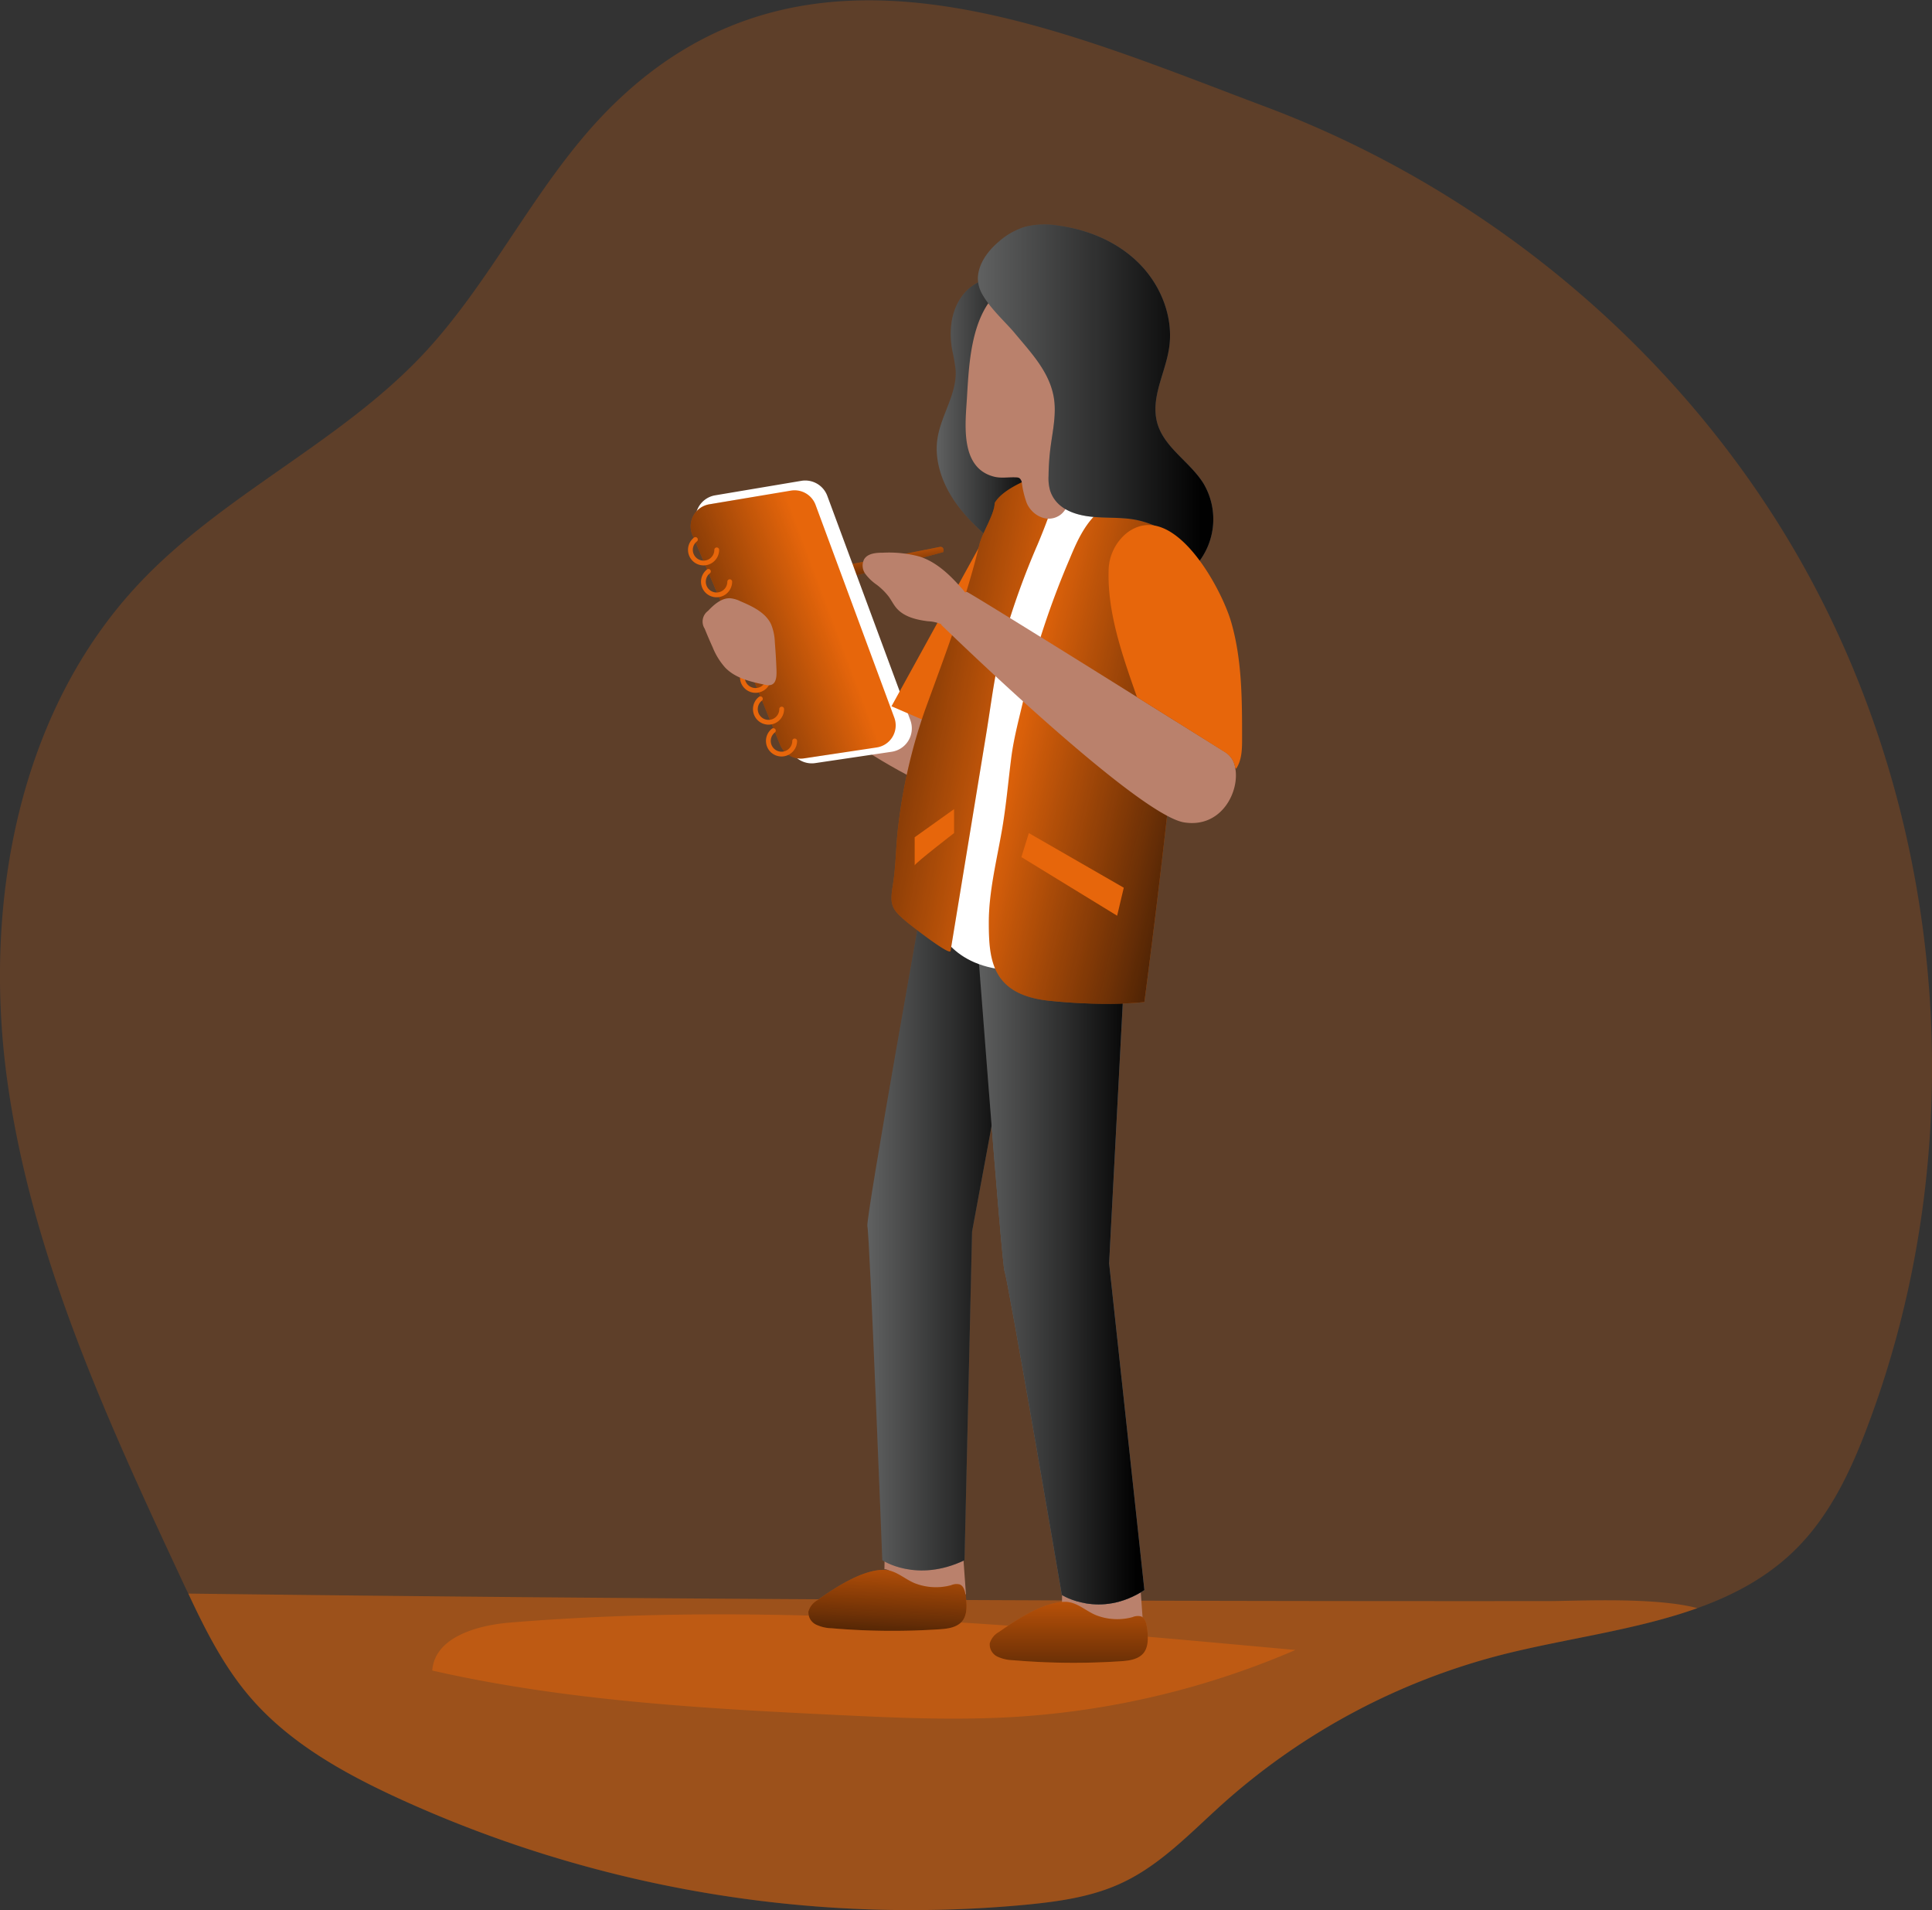 <svg id="Layer_1" data-name="Layer 1" xmlns="http://www.w3.org/2000/svg" xmlns:xlink="http://www.w3.org/1999/xlink" viewBox="0 0 459.51 454.22"><rect x="0" y="0" width="459.51" height="454.22" fill="#333333" stroke="none"/><defs><linearGradient id="linear-gradient" x1="278.33" y1="137.95" x2="280.34" y2="151.71" gradientUnits="userSpaceOnUse"><stop offset="0" stop-color="#010101" stop-opacity="0"/><stop offset="0.47" stop-color="#010101" stop-opacity="0.47"/><stop offset="0.95" stop-color="#010101"/></linearGradient><linearGradient id="linear-gradient-2" x1="288.63" y1="108.07" x2="313.95" y2="108.07" xlink:href="#linear-gradient"/><linearGradient id="linear-gradient-3" x1="263.39" y1="155.04" x2="205.89" y2="176.67" xlink:href="#linear-gradient"/><linearGradient id="linear-gradient-4" x1="272.18" y1="300.94" x2="310.59" y2="300.94" xlink:href="#linear-gradient"/><linearGradient id="linear-gradient-5" x1="297.78" y1="308.38" x2="338.07" y2="308.38" xlink:href="#linear-gradient"/><linearGradient id="linear-gradient-6" x1="315.92" y1="180.68" x2="238.95" y2="166.46" xlink:href="#linear-gradient"/><linearGradient id="linear-gradient-7" x1="304.54" y1="183.55" x2="376.25" y2="200.24" xlink:href="#linear-gradient"/><linearGradient id="linear-gradient-8" x1="298.4" y1="103.34" x2="354.44" y2="103.34" xlink:href="#linear-gradient"/><linearGradient id="linear-gradient-9" x1="277.87" y1="373.43" x2="276.01" y2="412.38" xlink:href="#linear-gradient"/><linearGradient id="linear-gradient-10" x1="320.09" y1="381.44" x2="320.09" y2="425.48" xlink:href="#linear-gradient"/></defs><title>Take a Note 1</title><path d="M510.31,348.07c-4,10.77-9,21.51-17.1,29.65-6.68,6.71-14.78,11.06-23.61,14.22-14.56,5.21-31,7.18-46.18,11a158.67,158.67,0,0,0-66.65,35.47c-7.61,6.82-14.76,14.53-24,18.84-7.18,3.39-15.22,4.48-23.12,5.24A292.68,292.68,0,0,1,160.31,437c-13-6-25.85-13.21-35.14-24.14-6.16-7.25-10.47-15.78-14.49-24.38-.53-1.05-1-2.07-1.48-3.09-17.85-38.24-35.84-77.23-41.6-119s2.54-87.6,31.52-118.26c19.82-21,47.49-33.24,67.28-54.21,17.29-18.38,27.7-42.52,45.88-60,46-44.4,104-18,154.6,1C420.39,55,466.8,94.08,494.76,144,529.14,205.5,535,282.14,510.31,348.07Z" transform="translate(-65.89 -9.54)" fill="#e7660b" opacity="0.24" style="isolation:isolate"/><path d="M469.6,391.94c-14.56,5.21-31,7.18-46.18,11a158.67,158.67,0,0,0-66.65,35.47c-7.61,6.82-14.76,14.53-24,18.84-7.18,3.39-15.22,4.48-23.12,5.24A292.68,292.68,0,0,1,160.31,437c-13-6-25.85-13.21-35.14-24.14-6.16-7.25-10.47-15.78-14.49-24.38q40.65.5,81.31.86,81,.69,162,.86,40.11.09,80.23.06C441.57,390.23,459.55,389.28,469.6,391.94Z" transform="translate(-65.89 -9.54)" fill="#e7660b" opacity="0.45" style="isolation:isolate"/><path d="M187.21,395.37c-7.9.65-17.93,3.5-18.51,11.41,31.42,7.14,63.77,9,96,10.55,14.41.7,28.85,1.35,43.25.43A199.19,199.19,0,0,0,374,401.89C311.7,396.23,249.8,390.24,187.21,395.37Z" transform="translate(-65.89 -9.54)" fill="#e7660b" opacity="0.45" style="isolation:isolate"/><path d="M276.89,142.07l12.59-2.49s1.09-.15.78,1.24l-17.93,4.79-3.32.85-1.47-2.63Z" transform="translate(-65.89 -9.54)" fill="#e7660b"/><path d="M276.89,142.07l12.59-2.49s1.09-.15.78,1.24l-17.93,4.79-3.32.85-1.47-2.63Z" transform="translate(-65.89 -9.54)" fill="url(#linear-gradient)"/><path d="M294.4,80.38c-2.43,3.6-2.82,8.28-2,12.56a40,40,0,0,1,.79,4.59c.35,5.61-3.43,10.63-4.31,16.18-.85,5.38,1.15,10.9,4.29,15.35s7.36,8,11.53,11.53c4-4.18,5.37-10.21,5.48-16s-.91-11.48-1.07-17.24a25.6,25.6,0,0,1,.84-8.14c1.43-4.75,5-9.32,3.79-14.12-.74-2.79-3-4.88-5.12-6.81-2.43-2.19-4.14-3.29-7.55-2.53A11,11,0,0,0,294.4,80.38Z" transform="translate(-65.89 -9.54)" fill="#606161"/><path d="M294.4,80.38c-2.43,3.6-2.82,8.28-2,12.56a40,40,0,0,1,.79,4.59c.35,5.61-3.43,10.63-4.31,16.18-.85,5.38,1.15,10.9,4.29,15.35s7.36,8,11.53,11.53c4-4.18,5.37-10.21,5.48-16s-.91-11.48-1.07-17.24a25.6,25.6,0,0,1,.84-8.14c1.43-4.75,5-9.32,3.79-14.12-.74-2.79-3-4.88-5.12-6.81-2.43-2.19-4.14-3.29-7.55-2.53A11,11,0,0,0,294.4,80.38Z" transform="translate(-65.89 -9.54)" fill="url(#linear-gradient-2)"/><path d="M295.43,181.88l-50-18.27,2.84,8.4s37,27.6,45.81,26S295.43,181.88,295.43,181.88Z" transform="translate(-65.89 -9.54)" fill="#ba816c"/><path d="M243.45,162.39l-11.68-27.34a5.6,5.6,0,0,1,4.23-7.73l20.47-3.44a5.6,5.6,0,0,1,6.19,3.58l19.75,53.34a5.62,5.62,0,0,1-4.43,7.5L259.77,191a5.61,5.61,0,0,1-6-3.43Z" transform="translate(-65.89 -9.54)" fill="#fff"/><path d="M241.66,162.72,230.59,136.8a5.32,5.32,0,0,1,4-7.34L254,126.2a5.33,5.33,0,0,1,5.87,3.4l18.72,50.58a5.31,5.31,0,0,1-4.19,7.1l-17.27,2.59a5.33,5.33,0,0,1-5.71-3.25Z" transform="translate(-65.89 -9.54)" fill="#e7660b"/><path d="M241.66,162.72,230.59,136.8a5.32,5.32,0,0,1,4-7.34L254,126.2a5.33,5.33,0,0,1,5.87,3.4l18.72,50.58a5.31,5.31,0,0,1-4.19,7.1l-17.27,2.59a5.33,5.33,0,0,1-5.71-3.25Z" transform="translate(-65.89 -9.54)" fill="url(#linear-gradient-3)"/><path d="M248.72,170.58a3.13,3.13,0,1,1-5.07-2.45" transform="translate(-65.89 -9.54)" fill="none" stroke="#e7660b" stroke-linecap="round" stroke-miterlimit="10" stroke-width="1.14"/><path d="M251.81,178.15a3.13,3.13,0,1,1-5.07-2.45" transform="translate(-65.89 -9.54)" fill="none" stroke="#e7660b" stroke-linecap="round" stroke-miterlimit="10" stroke-width="1.14"/><path d="M254.9,185.73a3.13,3.13,0,1,1-5.07-2.46" transform="translate(-65.89 -9.54)" fill="none" stroke="#e7660b" stroke-linecap="round" stroke-miterlimit="10" stroke-width="1.14"/><path d="M301.65,134.39l-23.73,43.1,14.82,6.4S304.23,138.11,301.65,134.39Z" transform="translate(-65.89 -9.54)" fill="#e7660b"/><path d="M337,385.23l.85,11.86a11.57,11.57,0,0,1-6.82,1.59c-3.62-.46-10.83-7.87-12.57-7.51l.06-3.53" transform="translate(-65.89 -9.54)" fill="#ba816c"/><path d="M294.78,376.76l.85,11.86a11.57,11.57,0,0,1-6.82,1.59c-3.61-.46-10.83-7.87-12.57-7.51l.07-3.53" transform="translate(-65.89 -9.54)" fill="#ba816c"/><path d="M297.78,226.1s6.35,84.46,7.06,85.85,13.6,76.85,13.6,76.85,9,5.77,19.63-1.15l-8.39-77.73,3.89-74.13S303.23,223.33,297.78,226.1Z" transform="translate(-65.89 -9.54)" fill="#606161"/><path d="M286.13,219.16s-14.46,80.5-13.94,82,3.55,79.39,3.55,79.39,8.12,5.47,19.55,0l1.8-78.16,13.5-73S291.9,217.13,286.13,219.16Z" transform="translate(-65.89 -9.54)" fill="#606161"/><path d="M286.13,219.16s-14.46,80.5-13.94,82,3.55,79.39,3.55,79.39,8.12,5.47,19.55,0l1.8-78.16,13.5-73S291.9,217.13,286.13,219.16Z" transform="translate(-65.89 -9.54)" fill="url(#linear-gradient-4)"/><path d="M297.78,226.1s6.35,84.46,7.06,85.85,13.6,76.85,13.6,76.85,9,5.77,19.63-1.15l-8.39-77.73,3.89-74.13S303.23,223.33,297.78,226.1Z" transform="translate(-65.89 -9.54)" fill="#606161"/><path d="M297.78,226.1s6.35,84.46,7.06,85.85,13.6,76.85,13.6,76.85,9,5.77,19.63-1.15l-8.39-77.73,3.89-74.13S303.23,223.33,297.78,226.1Z" transform="translate(-65.89 -9.54)" fill="url(#linear-gradient-5)"/><path d="M339.84,127.77s-15.23-7.62-20.77-6.93c-10.08,1.26-14.19,11.73-17,20.14-9.46,28.54-6.58,57.61-14.17,86.49,0,0,2.07,10.38,15.23,12.46s7.61-64.39,12.46-77.54S345.38,130.54,339.84,127.77Z" transform="translate(-65.89 -9.54)" fill="#fff"/><path d="M316.82,121.35s-11.6,3-14.36,7.8c0,2.58-2.95,7.09-3.62,9.84-3.28,13.53-8.24,26.47-12.94,39.39a128.11,128.11,0,0,0-6.34,27.4c-.61,4.74-.55,9.67-1.33,14.36s-.2,5.66,3.38,8.68c.61.51,10.17,8.05,10.36,6.85q4.26-25.86,8.5-51.72c1.28-7.81,2.09-15.22,4.26-22.91a180.86,180.86,0,0,1,7.93-22C313.22,137.72,320.53,120.41,316.82,121.35Z" transform="translate(-65.89 -9.54)" fill="#e7660b"/><path d="M337.63,130.39c-4.08-3-7.79-1.91-11.39,1.78-2.77,2.86-4.42,6.6-5.94,10.27A199.94,199.94,0,0,0,309.52,175c-1.12,5-2.48,9.71-3.13,14.87-.7,5.52-1.18,11.07-2.11,16.56-1.23,7.3-3.21,15-3.21,22.4,0,9,.69,17.31,14.54,18.7s22.46.28,22.46.28,11.47-86.14,9.39-101.37c-.49-3.56-.75-7.22-3.27-10a59.38,59.38,0,0,0-6.05-5.71Q337.89,130.57,337.63,130.39Z" transform="translate(-65.89 -9.54)" fill="#e7660b"/><path d="M316.82,121.35s-11.6,3-14.36,7.8c0,2.58-2.95,7.09-3.62,9.84-3.28,13.53-8.24,26.47-12.94,39.39a128.11,128.11,0,0,0-6.34,27.4c-.61,4.74-.55,9.67-1.33,14.36s-.2,5.66,3.38,8.68c.61.51,10.17,8.05,10.36,6.85q4.26-25.86,8.5-51.72c1.28-7.81,2.09-15.22,4.26-22.91a180.86,180.86,0,0,1,7.93-22C313.22,137.72,320.53,120.41,316.82,121.35Z" transform="translate(-65.89 -9.54)" fill="url(#linear-gradient-6)"/><path d="M337.63,130.39c-4.08-3-7.79-1.91-11.39,1.78-2.77,2.86-4.42,6.6-5.94,10.27A199.94,199.94,0,0,0,309.52,175c-1.12,5-2.48,9.71-3.13,14.87-.7,5.52-1.18,11.07-2.11,16.56-1.23,7.3-3.21,15-3.21,22.4,0,9,.69,17.31,14.54,18.7s22.46.28,22.46.28,11.47-86.14,9.39-101.37c-.49-3.56-.75-7.22-3.27-10a59.38,59.38,0,0,0-6.05-5.71Q337.89,130.57,337.63,130.39Z" transform="translate(-65.89 -9.54)" fill="url(#linear-gradient-7)"/><path d="M300.59,82.2c-3.91,6.24-4.3,14.94-4.73,22.08-.38,6.16-1.67,16.55,6.47,18.61,1.72.44,3.53.06,5.29.17a1.54,1.54,0,0,1,.71.16,1.68,1.68,0,0,1,.61,1.22,22.44,22.44,0,0,0,1.15,4.72c1.22,2.87,4.75,4.84,7.71,3,2.54-1.55,3.25-6.2,4-8.79,1.58-5.59-3.29-12.8-4.1-18.49-1.39-9.69-2.77-20.77-7.62-24.23C305.75,77.6,302.72,78.8,300.59,82.2Z" transform="translate(-65.89 -9.54)" fill="#ba816c"/><path d="M299.5,79.48c1.88,3.42,5.7,6.81,7.72,9.25,3.78,4.56,8.19,9.1,9.28,15.16.71,3.94-.22,8-.74,11.94a58.44,58.44,0,0,0-.48,6.87,10.57,10.57,0,0,0,.39,3.55c1.39,4.16,5.56,5.69,9.64,6.14,3.4.38,6.86.11,10.24.67a21.32,21.32,0,0,1,15,10.67,16.65,16.65,0,0,0,1.54-19.29c-3.27-5.19-9.46-8.56-11-14.48s1.93-11.61,2.84-17.54c1.13-7.22-1.78-14.75-6.88-20s-12.19-8.26-19.43-9.23a19.45,19.45,0,0,0-7.9.27,17.07,17.07,0,0,0-6.32,3.58c-2.56,2.19-4.76,5.14-4.93,8.5A7.56,7.56,0,0,0,299.5,79.48Z" transform="translate(-65.89 -9.54)" fill="#606161"/><path d="M299.5,79.48c1.88,3.42,5.7,6.81,7.72,9.25,3.78,4.56,8.19,9.1,9.28,15.16.71,3.94-.22,8-.74,11.94a58.44,58.44,0,0,0-.48,6.87,10.57,10.57,0,0,0,.39,3.55c1.39,4.16,5.56,5.69,9.64,6.14,3.4.38,6.86.11,10.24.67a21.32,21.32,0,0,1,15,10.67,16.65,16.65,0,0,0,1.54-19.29c-3.27-5.19-9.46-8.56-11-14.48s1.93-11.61,2.84-17.54c1.13-7.22-1.78-14.75-6.88-20s-12.19-8.26-19.43-9.23a19.45,19.45,0,0,0-7.9.27,17.07,17.07,0,0,0-6.32,3.58c-2.56,2.19-4.76,5.14-4.93,8.5A7.56,7.56,0,0,0,299.5,79.48Z" transform="translate(-65.89 -9.54)" fill="url(#linear-gradient-8)"/><path d="M347.54,205.1c-11.42-1.81-57.8-47-57.8-47s5.17-8,6.1-7.81c.56.14,22.89,14,40.47,25l21.11,13.17a5.2,5.2,0,0,1,2.24,3.59C360.82,197.63,356.47,206.52,347.54,205.1Z" transform="translate(-65.89 -9.54)" fill="#ba816c"/><path d="M361.31,185c0,2.54,0,5.2-1.42,7.34a1.66,1.66,0,0,0-.23-.23,5.2,5.2,0,0,0-2.24-3.59L336.31,175.3c-3.42-9.75-7-19.86-6.75-29.87a11.75,11.75,0,0,1,4.41-9.22c10.94-8.17,22.53,13.33,24.8,21.44C361.28,166.47,361.31,175.76,361.31,185Z" transform="translate(-65.89 -9.54)" fill="#e7660b"/><polygon points="244.7 198.1 267.28 211.09 265.7 217.75 242.93 203.81 244.7 198.1" fill="#e7660b"/><path d="M283.44,215.31c.32-.7,9.37-7.67,9.37-7.67v-5.7l-9.37,6.69Z" transform="translate(-65.89 -9.54)" fill="#e7660b"/><path d="M284.69,141.91a28,28,0,0,0-8.85-.94c-1.63,0-3.57.16-4.42,1.55a3.33,3.33,0,0,0,.29,3.49,11.32,11.32,0,0,0,2.66,2.55,15,15,0,0,1,2.92,2.88c.62.86,1.09,1.83,1.77,2.64,1.8,2.14,4.76,2.84,7.54,3.19a8.93,8.93,0,0,1,3.9,1.06,2.82,2.82,0,0,0,1,.55,1.76,1.76,0,0,0,.93-.13c3.67-1.31,5.14-5.95,2.61-8.84C292.17,146.62,288.94,143.32,284.69,141.91Z" transform="translate(-65.89 -9.54)" fill="#ba816c"/><path d="M248,172.4c-3.46-.71-7.14-1.54-9.6-4.08a16.32,16.32,0,0,1-3-4.84c-.66-1.46-1.3-2.94-1.9-4.43a3.15,3.15,0,0,1,.79-4.25c1.44-1.52,3.22-3.1,5.31-3a7.31,7.31,0,0,1,2.44.73c2.84,1.22,5.92,2.65,7.24,5.44a12.28,12.28,0,0,1,.9,4.29q.27,3.28.39,6.56C250.65,170.88,250.42,172.91,248,172.4Z" transform="translate(-65.89 -9.54)" fill="#ba816c"/><path d="M260.38,390a4.53,4.53,0,0,0-2.21,2.71,3.21,3.21,0,0,0,1.78,3.13,9.07,9.07,0,0,0,3.72.88,169.86,169.86,0,0,0,25.62.25c2-.13,4.16-.4,5.44-1.92s1.14-4.06.82-6.18c-.16-1-.45-2.22-1.42-2.57a3.19,3.19,0,0,0-2,.18,13.79,13.79,0,0,1-8.72-.48c-2.42-1-4.55-3.15-7.27-3.16C271,382.76,264.41,387.13,260.38,390Z" transform="translate(-65.89 -9.54)" fill="#e7660b"/><path d="M303.49,397.6a4.57,4.57,0,0,0-2.2,2.71,3.23,3.23,0,0,0,1.78,3.14,9.23,9.23,0,0,0,3.72.87,169.86,169.86,0,0,0,25.62.25c2-.13,4.16-.4,5.44-1.92s1.14-4.06.82-6.18c-.16-1-.45-2.22-1.42-2.57a3.19,3.19,0,0,0-2,.18,13.79,13.79,0,0,1-8.72-.48c-2.42-1-4.55-3.15-7.27-3.16C314.14,390.41,307.53,394.78,303.49,397.6Z" transform="translate(-65.89 -9.54)" fill="#e7660b"/><path d="M260.38,390a4.53,4.53,0,0,0-2.21,2.71,3.21,3.21,0,0,0,1.78,3.13,9.07,9.07,0,0,0,3.72.88,169.86,169.86,0,0,0,25.62.25c2-.13,4.16-.4,5.44-1.92s1.14-4.06.82-6.18c-.16-1-.45-2.22-1.42-2.57a3.19,3.19,0,0,0-2,.18,13.79,13.79,0,0,1-8.72-.48c-2.42-1-4.55-3.15-7.27-3.16C271,382.76,264.41,387.13,260.38,390Z" transform="translate(-65.89 -9.54)" fill="url(#linear-gradient-9)"/><path d="M303.49,397.6a4.57,4.57,0,0,0-2.2,2.71,3.23,3.23,0,0,0,1.78,3.14,9.23,9.23,0,0,0,3.72.87,169.86,169.86,0,0,0,25.62.25c2-.13,4.16-.4,5.44-1.92s1.14-4.06.82-6.18c-.16-1-.45-2.22-1.42-2.57a3.19,3.19,0,0,0-2,.18,13.79,13.79,0,0,1-8.72-.48c-2.42-1-4.55-3.15-7.27-3.16C314.14,390.41,307.53,394.78,303.49,397.6Z" transform="translate(-65.89 -9.54)" fill="url(#linear-gradient-10)"/><path d="M236.36,140.29a3.13,3.13,0,1,1-5.07-2.46" transform="translate(-65.89 -9.54)" fill="none" stroke="#e7660b" stroke-linecap="round" stroke-miterlimit="10" stroke-width="1.14"/><path d="M239.45,147.86a3.13,3.13,0,1,1-5.07-2.45" transform="translate(-65.89 -9.54)" fill="none" stroke="#e7660b" stroke-linecap="round" stroke-miterlimit="10" stroke-width="1.14"/></svg>